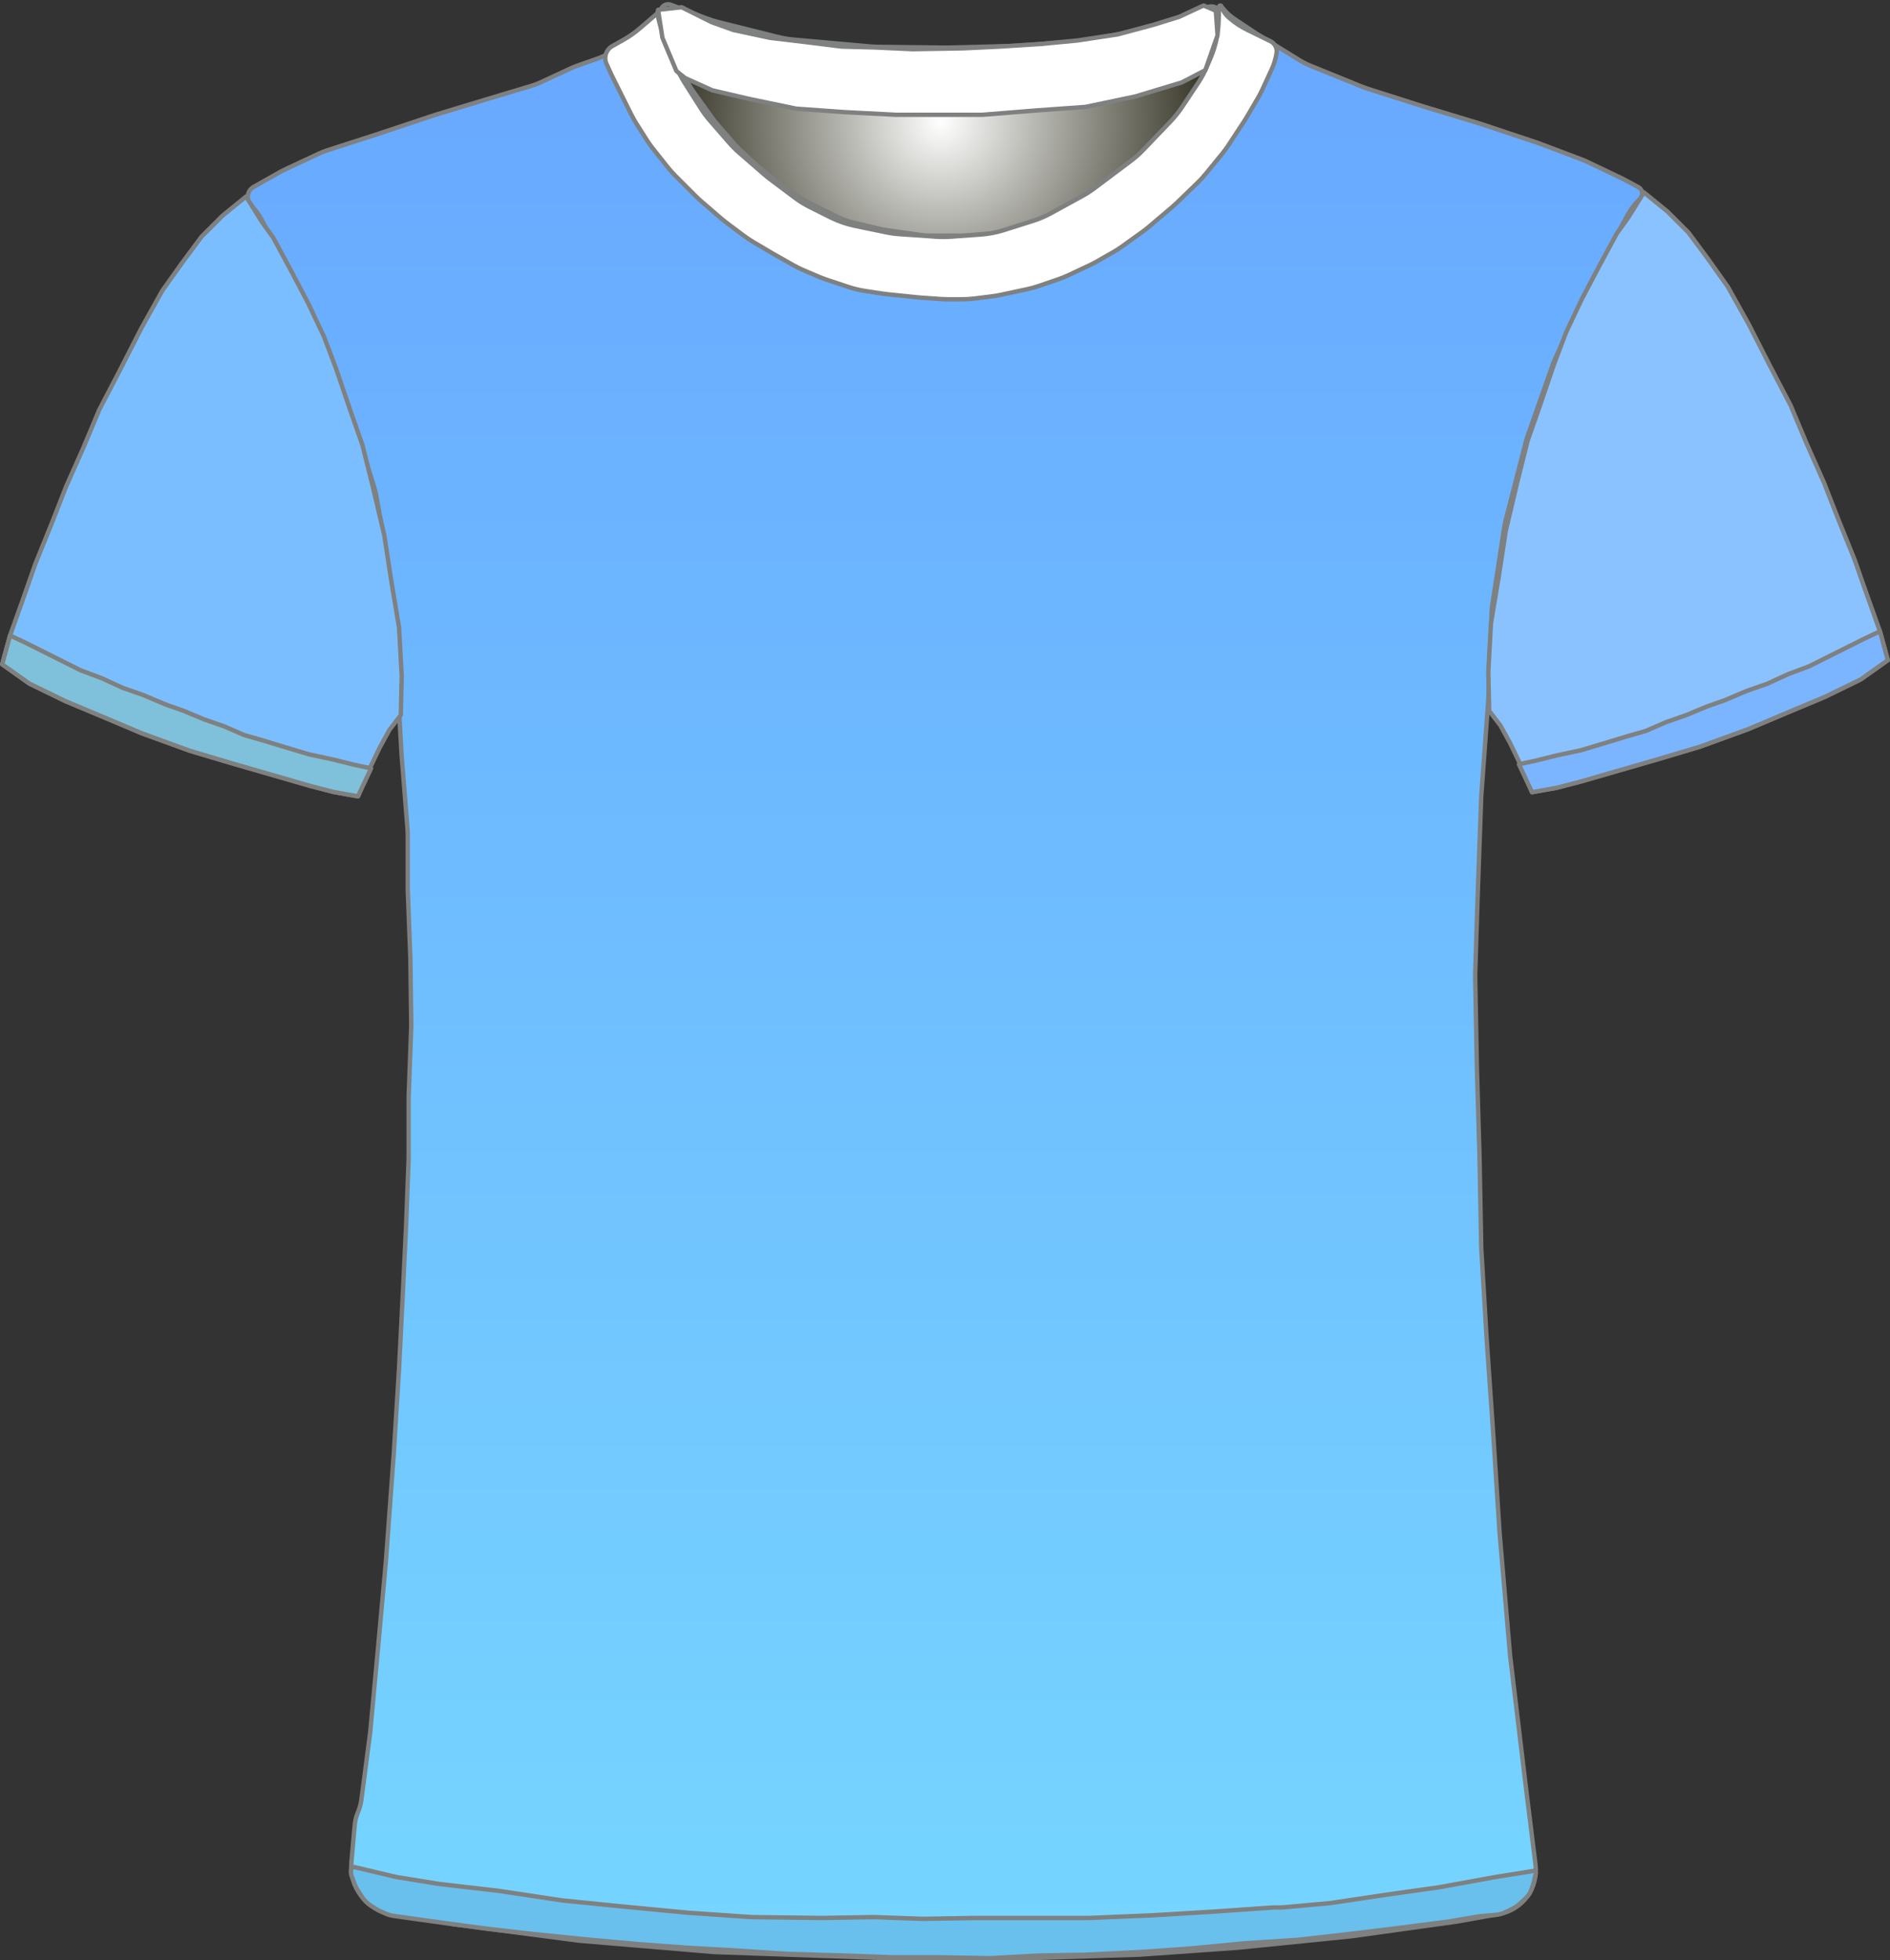 <?xml version="1.0" encoding="UTF-8" standalone="no"?>
<!DOCTYPE svg PUBLIC "-//W3C//DTD SVG 1.1//EN" "http://www.w3.org/Graphics/SVG/1.1/DTD/svg11.dtd">
<svg xmlns="http://www.w3.org/2000/svg" xmlns:xl="http://www.w3.org/1999/xlink" version="1.1" viewBox="-1104.5 -102.5 432.405 448.4" width="432.405pt" height="448.4pt" xmlns:dc="http://purl.org/dc/elements/1.1/">
  <rect x="-1104.5" y="-102.5" width="432.405" height="448.4" fill="#333333" stroke="none"/>
  <defs>
    <radialGradient cx="0" cy="0" r="1" id="Gradient" gradientUnits="userSpaceOnUse">
      <stop offset="0" stop-color="white"/>
      <stop offset="1" stop-color="#171605"/>
    </radialGradient>
    <radialGradient id="Obj_Gradient" xl:href="#Gradient" gradientTransform="translate(-889.241 -74.6) scale(70.263)"/>
    <linearGradient x1="0" x2="1" id="Gradient_2" gradientUnits="userSpaceOnUse">
      <stop offset="0" stop-color="#68a7ff"/>
      <stop offset="1" stop-color="#76d6ff"/>
    </linearGradient>
    <linearGradient id="Obj_Gradient_2" xl:href="#Gradient_2" gradientTransform="translate(-888.297 -100.718) rotate(90) scale(446.118)"/>
  </defs>
  <g stroke="none" stroke-opacity="1" stroke-dasharray="none" fill="none" fill-opacity="1">
    <title>napoli</title>
    <rect fill="white" width="432.405" height="448.4"/>
    <g>
      <title>Capa 1</title>
      <path d="M -950.994 -101.41 L -942.829 -98.292 C -941.971 -97.964 -941.094 -97.688 -940.203 -97.466 L -926.486 -94.036 C -925.324 -93.746 -924.142 -93.547 -922.949 -93.44 L -905.423 -91.879 C -904.835 -91.826 -904.245 -91.796 -903.655 -91.789 L -888.176 -91.605 C -887.886 -91.602 -887.596 -91.604 -887.305 -91.611 L -872.882 -91.986 C -872.521 -91.995 -872.161 -92.013 -871.801 -92.04 L -857.429 -93.091 C -856.438 -93.164 -855.452 -93.3 -854.479 -93.5 L -842.906 -95.878 C -841.864 -96.093 -840.838 -96.379 -839.835 -96.735 L -828.083 -100.91 C -826.993 -101.297 -825.79 -100.766 -825.341 -99.7 L -825.341 -99.7 C -824.819 -98.46 -824.667 -97.095 -824.903 -95.771 L -825.084 -94.76 C -825.387 -93.059 -825.882 -91.397 -826.558 -89.807 L -828.101 -86.176 C -828.66 -84.861 -829.339 -83.602 -830.131 -82.414 L -833.817 -76.885 C -834.565 -75.764 -835.409 -74.71 -836.341 -73.737 L -842.636 -67.162 C -843.505 -66.256 -844.445 -65.422 -845.449 -64.668 L -853.824 -58.387 C -854.701 -57.73 -855.623 -57.136 -856.584 -56.61 L -863.769 -52.679 C -865.081 -51.961 -866.458 -51.373 -867.884 -50.923 L -874.557 -48.816 C -876.273 -48.274 -878.048 -47.935 -879.844 -47.807 L -886.73 -47.315 C -887.803 -47.238 -888.879 -47.237 -889.952 -47.311 L -898.388 -47.893 C -899.422 -47.964 -900.45 -48.105 -901.465 -48.315 L -908.6 -49.792 C -910.552 -50.196 -912.443 -50.851 -914.226 -51.743 L -918.886 -54.073 C -920.12 -54.69 -921.296 -55.416 -922.4 -56.244 L -928.082 -60.506 C -928.521 -60.835 -928.948 -61.18 -929.363 -61.54 L -935.118 -66.538 C -935.932 -67.245 -936.696 -68.009 -937.403 -68.823 L -941.808 -73.896 C -942.562 -74.764 -943.25 -75.688 -943.866 -76.659 L -947.6 -82.547 C -947.96 -83.115 -948.296 -83.699 -948.605 -84.297 L -950.225 -87.43 C -950.835 -88.608 -951.341 -89.836 -951.738 -91.101 L -953.018 -95.174 C -953.233 -95.858 -953.416 -96.551 -953.566 -97.251 L -953.641 -97.6 C -953.835 -98.508 -953.728 -99.456 -953.335 -100.297 L -953.241 -100.5 C -952.846 -101.345 -951.866 -101.742 -950.994 -101.41 Z" fill="url(#Obj_Gradient)"/>
      <path d="M -950.994 -101.41 L -942.829 -98.292 C -941.971 -97.964 -941.094 -97.688 -940.203 -97.466 L -926.486 -94.036 C -925.324 -93.746 -924.142 -93.547 -922.949 -93.44 L -905.423 -91.879 C -904.835 -91.826 -904.245 -91.796 -903.655 -91.789 L -888.176 -91.605 C -887.886 -91.602 -887.596 -91.604 -887.305 -91.611 L -872.882 -91.986 C -872.521 -91.995 -872.161 -92.013 -871.801 -92.04 L -857.429 -93.091 C -856.438 -93.164 -855.452 -93.3 -854.479 -93.5 L -842.906 -95.878 C -841.864 -96.093 -840.838 -96.379 -839.835 -96.735 L -828.083 -100.91 C -826.993 -101.297 -825.79 -100.766 -825.341 -99.7 L -825.341 -99.7 C -824.819 -98.46 -824.667 -97.095 -824.903 -95.771 L -825.084 -94.76 C -825.387 -93.059 -825.882 -91.397 -826.558 -89.807 L -828.101 -86.176 C -828.66 -84.861 -829.339 -83.602 -830.131 -82.414 L -833.817 -76.885 C -834.565 -75.764 -835.409 -74.71 -836.341 -73.737 L -842.636 -67.162 C -843.505 -66.256 -844.445 -65.422 -845.449 -64.668 L -853.824 -58.387 C -854.701 -57.73 -855.623 -57.136 -856.584 -56.61 L -863.769 -52.679 C -865.081 -51.961 -866.458 -51.373 -867.884 -50.923 L -874.557 -48.816 C -876.273 -48.274 -878.048 -47.935 -879.844 -47.807 L -886.73 -47.315 C -887.803 -47.238 -888.879 -47.237 -889.952 -47.311 L -898.388 -47.893 C -899.422 -47.964 -900.45 -48.105 -901.465 -48.315 L -908.6 -49.792 C -910.552 -50.196 -912.443 -50.851 -914.226 -51.743 L -918.886 -54.073 C -920.12 -54.69 -921.296 -55.416 -922.4 -56.244 L -928.082 -60.506 C -928.521 -60.835 -928.948 -61.18 -929.363 -61.54 L -935.118 -66.538 C -935.932 -67.245 -936.696 -68.009 -937.403 -68.823 L -941.808 -73.896 C -942.562 -74.764 -943.25 -75.688 -943.866 -76.659 L -947.6 -82.547 C -947.96 -83.115 -948.296 -83.699 -948.605 -84.297 L -950.225 -87.43 C -950.835 -88.608 -951.341 -89.836 -951.738 -91.101 L -953.018 -95.174 C -953.233 -95.858 -953.416 -96.551 -953.566 -97.251 L -953.641 -97.6 C -953.835 -98.508 -953.728 -99.456 -953.335 -100.297 L -953.241 -100.5 C -952.846 -101.345 -951.866 -101.742 -950.994 -101.41 Z" stroke="#7f8080" stroke-linecap="round" stroke-linejoin="round" stroke-width="1"/>
      <path d="M -1015.027 335.264 L -1001.284 337.554 C -1001.101 337.585 -1000.917 337.612 -1000.733 337.636 L -972.379 341.352 C -972.133 341.384 -971.885 341.41 -971.638 341.431 L -941.395 343.968 C -941.138 343.989 -940.88 344.005 -940.623 344.014 L -901.692 345.39 C -901.503 345.397 -901.315 345.4 -901.126 345.4 L -869.659 345.4 C -869.492 345.4 -869.326 345.397 -869.159 345.392 L -844.125 344.61 C -843.914 344.603 -843.704 344.593 -843.495 344.578 L -821.447 343.017 C -821.288 343.006 -821.13 342.992 -820.972 342.976 L -795.712 340.43 C -795.51 340.41 -795.309 340.386 -795.108 340.358 L -771.315 337.043 C -771.111 337.014 -770.908 336.982 -770.705 336.946 L -761.509 335.3 C -756.182 334.347 -752.531 329.393 -753.198 324.023 L -755.405 306.232 C -755.408 306.211 -755.41 306.189 -755.413 306.168 L -758.977 276.469 C -758.998 276.29 -759.017 276.11 -759.032 275.93 L -761.395 248.37 C -761.404 248.257 -761.413 248.143 -761.42 248.029 L -762.807 226.438 C -762.808 226.413 -762.81 226.387 -762.812 226.362 L -764.404 203.276 C -764.408 203.225 -764.411 203.175 -764.414 203.124 L -765.59 183.322 C -765.603 183.107 -765.611 182.893 -765.615 182.678 L -766.008 162.083 C -766.009 162.028 -766.01 161.972 -766.012 161.917 L -766.607 141.683 C -766.608 141.628 -766.61 141.572 -766.611 141.517 L -767.001 121.008 C -767.007 120.736 -767.005 120.464 -766.996 120.193 L -766.41 101.833 C -766.41 101.811 -766.409 101.789 -766.408 101.767 L -765.62 79.898 C -765.613 79.699 -765.602 79.501 -765.587 79.303 L -764.03 58.082 C -764.016 57.894 -764.006 57.706 -763.999 57.517 L -763.244 37.618 C -763.221 37.007 -763.163 36.397 -763.069 35.792 L -760.331 17.988 C -760.25 17.463 -760.143 16.942 -760.01 16.428 L -755.382 -1.53 C -755.267 -1.976 -755.133 -2.418 -754.979 -2.853 L -749.259 -19.092 C -749.092 -19.564 -748.904 -20.027 -748.695 -20.481 L -743.163 -32.466 C -743.061 -32.689 -742.953 -32.909 -742.84 -33.126 L -737.478 -43.468 C -737.432 -43.556 -737.386 -43.644 -737.338 -43.731 L -732.122 -53.348 C -731.385 -54.707 -730.435 -55.94 -729.309 -57 L -729.309 -57 C -728.634 -57.635 -728.602 -58.698 -729.237 -59.373 C -729.362 -59.505 -729.507 -59.617 -729.667 -59.702 L -732.881 -61.424 C -733.1 -61.541 -733.321 -61.653 -733.545 -61.76 L -741.399 -65.509 C -741.806 -65.703 -742.22 -65.88 -742.642 -66.039 L -752.317 -69.69 C -752.512 -69.763 -752.708 -69.833 -752.906 -69.899 L -765.6 -74.13 C -765.74 -74.177 -765.879 -74.221 -766.02 -74.264 L -778.903 -78.168 C -778.974 -78.189 -779.044 -78.211 -779.115 -78.234 L -791.619 -82.212 C -792.012 -82.337 -792.401 -82.478 -792.784 -82.633 L -804.76 -87.493 C -805.591 -87.83 -806.393 -88.237 -807.156 -88.709 L -816.776 -94.656 C -816.931 -94.752 -817.085 -94.851 -817.238 -94.952 L -822.128 -98.212 C -823.109 -98.867 -823.981 -99.673 -824.709 -100.6 L -824.709 -100.6 C -824.815 -100.734 -825.009 -100.758 -825.144 -100.652 C -825.246 -100.571 -825.288 -100.435 -825.246 -100.311 L -825.109 -99.9 C -824.65 -98.522 -824.545 -97.051 -824.805 -95.622 L -825.2 -93.449 C -825.471 -91.957 -825.953 -90.512 -826.631 -89.156 L -828.164 -86.091 C -828.46 -85.498 -828.794 -84.923 -829.162 -84.371 L -832.365 -79.566 C -832.794 -78.923 -833.269 -78.312 -833.786 -77.737 L -838.348 -72.668 C -838.389 -72.623 -838.43 -72.577 -838.472 -72.532 L -844.466 -66.024 C -845.094 -65.343 -845.779 -64.717 -846.515 -64.154 L -851.539 -60.312 C -851.986 -59.971 -852.449 -59.654 -852.929 -59.361 L -859.415 -55.406 C -860.077 -55.003 -860.767 -54.648 -861.48 -54.344 L -868.596 -51.316 C -869.403 -50.973 -870.238 -50.696 -871.091 -50.489 L -875.17 -49.5 C -875.995 -49.3 -876.834 -49.166 -877.68 -49.1 L -883.381 -48.65 C -883.799 -48.617 -884.22 -48.6 -884.64 -48.6 L -891.672 -48.6 C -892.429 -48.6 -893.185 -48.654 -893.935 -48.761 L -901.881 -49.896 C -902.366 -49.965 -902.848 -50.057 -903.324 -50.17 L -909.286 -51.59 C -910.431 -51.862 -911.543 -52.261 -912.601 -52.777 L -918.881 -55.844 C -919.366 -56.081 -919.839 -56.343 -920.298 -56.627 L -924.51 -59.242 C -925.109 -59.613 -925.683 -60.025 -926.227 -60.472 L -930.674 -64.124 C -930.897 -64.308 -931.116 -64.498 -931.329 -64.693 L -935.132 -68.179 C -935.583 -68.593 -936.01 -69.032 -936.411 -69.495 L -940.53 -74.247 C -940.849 -74.615 -941.152 -74.998 -941.436 -75.395 L -945.866 -81.564 C -946.361 -82.254 -946.8 -82.981 -947.179 -83.74 L -949.756 -88.893 C -949.791 -88.964 -949.827 -89.036 -949.861 -89.108 L -951.109 -91.7 C -951.96 -93.467 -952.316 -95.431 -952.138 -97.384 L -951.958 -99.367 C -951.934 -99.628 -952.127 -99.86 -952.389 -99.884 C -952.551 -99.899 -952.71 -99.829 -952.809 -99.7 L -952.809 -99.7 C -953.473 -98.838 -954.253 -98.071 -955.127 -97.424 L -959.024 -94.537 C -959.147 -94.446 -959.272 -94.356 -959.399 -94.268 L -964.021 -91.046 C -965.208 -90.219 -966.501 -89.557 -967.866 -89.077 L -972.473 -87.459 C -972.963 -87.286 -973.445 -87.09 -973.917 -86.871 L -980.764 -83.686 C -981.46 -83.363 -982.178 -83.089 -982.914 -82.869 L -993.784 -79.608 C -993.801 -79.603 -993.818 -79.597 -993.834 -79.592 L -1004.802 -76.263 C -1004.94 -76.221 -1005.078 -76.177 -1005.214 -76.132 L -1018.135 -71.825 C -1018.185 -71.808 -1018.234 -71.792 -1018.283 -71.776 L -1029.65 -68.109 C -1030.289 -67.903 -1030.914 -67.657 -1031.522 -67.373 L -1039.454 -63.66 C -1039.824 -63.487 -1040.187 -63.299 -1040.543 -63.098 L -1046.489 -59.737 C -1047.743 -59.029 -1048.184 -57.439 -1047.476 -56.186 C -1047.399 -56.05 -1047.31 -55.92 -1047.209 -55.8 L -1046.345 -54.763 C -1045.59 -53.857 -1044.938 -52.871 -1044.4 -51.821 L -1041.322 -45.821 C -1041.247 -45.674 -1041.169 -45.528 -1041.089 -45.383 L -1037.134 -38.227 C -1037.051 -38.076 -1036.97 -37.923 -1036.891 -37.769 L -1032.783 -29.731 C -1032.534 -29.244 -1032.31 -28.744 -1032.112 -28.234 L -1028.63 -19.252 C -1028.616 -19.217 -1028.602 -19.183 -1028.589 -19.148 L -1024.992 -10.062 C -1024.87 -9.754 -1024.758 -9.442 -1024.655 -9.127 L -1022.033 -1.074 C -1022.017 -1.025 -1022.001 -.975 -1021.986 -.925 L -1018.914 8.833 C -1018.711 9.477 -1018.549 10.133 -1018.429 10.798 L -1016.444 21.807 C -1016.421 21.936 -1016.399 22.064 -1016.379 22.193 L -1014.673 33.187 C -1014.631 33.462 -1014.595 33.739 -1014.567 34.016 L -1013.679 42.713 C -1013.633 43.171 -1013.606 43.63 -1013.599 44.091 L -1013.414 56.066 C -1013.411 56.289 -1013.403 56.511 -1013.39 56.733 L -1012.62 70.215 C -1012.613 70.338 -1012.604 70.462 -1012.594 70.585 L -1011.261 87.159 C -1011.226 87.586 -1011.209 88.014 -1011.209 88.443 L -1011.209 100.892 C -1011.209 101.097 -1011.205 101.302 -1011.197 101.507 L -1010.617 116.596 C -1010.612 116.732 -1010.608 116.868 -1010.607 117.004 L -1010.414 131.8 C -1010.411 132.067 -1010.414 132.333 -1010.424 132.6 L -1010.998 148.104 C -1011.006 148.301 -1011.009 148.499 -1011.009 148.696 L -1011.009 162.292 C -1011.009 162.497 -1011.013 162.702 -1011.021 162.907 L -1011.606 178.122 C -1011.608 178.174 -1011.611 178.226 -1011.613 178.278 L -1012.408 194.781 C -1012.409 194.794 -1012.409 194.806 -1012.41 194.819 L -1013.205 210.511 C -1013.208 210.57 -1013.211 210.63 -1013.215 210.689 L -1014.404 229.91 C -1014.407 229.97 -1014.411 230.03 -1014.416 230.09 L -1016.199 254.459 C -1016.206 254.553 -1016.213 254.647 -1016.222 254.74 L -1018.008 274.385 C -1018.009 274.395 -1018.01 274.405 -1018.011 274.415 L -1019.781 293.5 C -1019.8 293.7 -1019.822 293.9 -1019.848 294.099 L -1021.809 309.072 C -1021.942 310.086 -1022.211 311.078 -1022.609 312.02 L -1022.609 312.02 C -1023.007 312.96 -1023.255 313.957 -1023.346 314.975 L -1024.109 323.52 C -1024.617 329.207 -1020.659 334.325 -1015.027 335.264 Z" fill="url(#Obj_Gradient_2)"/>
      <path d="M -1015.027 335.264 L -1001.284 337.554 C -1001.101 337.585 -1000.917 337.612 -1000.733 337.636 L -972.379 341.352 C -972.133 341.384 -971.885 341.41 -971.638 341.431 L -941.395 343.968 C -941.138 343.989 -940.88 344.005 -940.623 344.014 L -901.692 345.39 C -901.503 345.397 -901.315 345.4 -901.126 345.4 L -869.659 345.4 C -869.492 345.4 -869.326 345.397 -869.159 345.392 L -844.125 344.61 C -843.914 344.603 -843.704 344.593 -843.495 344.578 L -821.447 343.017 C -821.288 343.006 -821.13 342.992 -820.972 342.976 L -795.712 340.43 C -795.51 340.41 -795.309 340.386 -795.108 340.358 L -771.315 337.043 C -771.111 337.014 -770.908 336.982 -770.705 336.946 L -761.509 335.3 C -756.182 334.347 -752.531 329.393 -753.198 324.023 L -755.405 306.232 C -755.408 306.211 -755.41 306.189 -755.413 306.168 L -758.977 276.469 C -758.998 276.29 -759.017 276.11 -759.032 275.93 L -761.395 248.37 C -761.404 248.257 -761.413 248.143 -761.42 248.029 L -762.807 226.438 C -762.808 226.413 -762.81 226.387 -762.812 226.362 L -764.404 203.276 C -764.408 203.225 -764.411 203.175 -764.414 203.124 L -765.59 183.322 C -765.603 183.107 -765.611 182.893 -765.615 182.678 L -766.008 162.083 C -766.009 162.028 -766.01 161.972 -766.012 161.917 L -766.607 141.683 C -766.608 141.628 -766.61 141.572 -766.611 141.517 L -767.001 121.008 C -767.007 120.736 -767.005 120.464 -766.996 120.193 L -766.41 101.833 C -766.41 101.811 -766.409 101.789 -766.408 101.767 L -765.62 79.898 C -765.613 79.699 -765.602 79.501 -765.587 79.303 L -764.03 58.082 C -764.016 57.894 -764.006 57.706 -763.999 57.517 L -763.244 37.618 C -763.221 37.007 -763.163 36.397 -763.069 35.792 L -760.331 17.988 C -760.25 17.463 -760.143 16.942 -760.01 16.428 L -755.382 -1.53 C -755.267 -1.976 -755.133 -2.418 -754.979 -2.853 L -749.259 -19.092 C -749.092 -19.564 -748.904 -20.027 -748.695 -20.481 L -743.163 -32.466 C -743.061 -32.689 -742.953 -32.909 -742.84 -33.126 L -737.478 -43.468 C -737.432 -43.556 -737.386 -43.644 -737.338 -43.731 L -732.122 -53.348 C -731.385 -54.707 -730.435 -55.94 -729.309 -57 L -729.309 -57 C -728.634 -57.635 -728.602 -58.698 -729.237 -59.373 C -729.362 -59.505 -729.507 -59.617 -729.667 -59.702 L -732.881 -61.424 C -733.1 -61.541 -733.321 -61.653 -733.545 -61.76 L -741.399 -65.509 C -741.806 -65.703 -742.22 -65.88 -742.642 -66.039 L -752.317 -69.69 C -752.512 -69.763 -752.708 -69.833 -752.906 -69.899 L -765.6 -74.13 C -765.74 -74.177 -765.879 -74.221 -766.02 -74.264 L -778.903 -78.168 C -778.974 -78.189 -779.044 -78.211 -779.115 -78.234 L -791.619 -82.212 C -792.012 -82.337 -792.401 -82.478 -792.784 -82.633 L -804.76 -87.493 C -805.591 -87.83 -806.393 -88.237 -807.156 -88.709 L -816.776 -94.656 C -816.931 -94.752 -817.085 -94.851 -817.238 -94.952 L -822.128 -98.212 C -823.109 -98.867 -823.981 -99.673 -824.709 -100.6 L -824.709 -100.6 C -824.815 -100.734 -825.009 -100.758 -825.144 -100.652 C -825.246 -100.571 -825.288 -100.435 -825.246 -100.311 L -825.109 -99.9 C -824.65 -98.522 -824.545 -97.051 -824.805 -95.622 L -825.2 -93.449 C -825.471 -91.957 -825.953 -90.512 -826.631 -89.156 L -828.164 -86.091 C -828.46 -85.498 -828.794 -84.923 -829.162 -84.371 L -832.365 -79.566 C -832.794 -78.923 -833.269 -78.312 -833.786 -77.737 L -838.348 -72.668 C -838.389 -72.623 -838.43 -72.577 -838.472 -72.532 L -844.466 -66.024 C -845.094 -65.343 -845.779 -64.717 -846.515 -64.154 L -851.539 -60.312 C -851.986 -59.971 -852.449 -59.654 -852.929 -59.361 L -859.415 -55.406 C -860.077 -55.003 -860.767 -54.648 -861.48 -54.344 L -868.596 -51.316 C -869.403 -50.973 -870.238 -50.696 -871.091 -50.489 L -875.17 -49.5 C -875.995 -49.3 -876.834 -49.166 -877.68 -49.1 L -883.381 -48.65 C -883.799 -48.617 -884.22 -48.6 -884.64 -48.6 L -891.672 -48.6 C -892.429 -48.6 -893.185 -48.654 -893.935 -48.761 L -901.881 -49.896 C -902.366 -49.965 -902.848 -50.057 -903.324 -50.17 L -909.286 -51.59 C -910.431 -51.862 -911.543 -52.261 -912.601 -52.777 L -918.881 -55.844 C -919.366 -56.081 -919.839 -56.343 -920.298 -56.627 L -924.51 -59.242 C -925.109 -59.613 -925.683 -60.025 -926.227 -60.472 L -930.674 -64.124 C -930.897 -64.308 -931.116 -64.498 -931.329 -64.693 L -935.132 -68.179 C -935.583 -68.593 -936.01 -69.032 -936.411 -69.495 L -940.53 -74.247 C -940.849 -74.615 -941.152 -74.998 -941.436 -75.395 L -945.866 -81.564 C -946.361 -82.254 -946.8 -82.981 -947.179 -83.74 L -949.756 -88.893 C -949.791 -88.964 -949.827 -89.036 -949.861 -89.108 L -951.109 -91.7 C -951.96 -93.467 -952.316 -95.431 -952.138 -97.384 L -951.958 -99.367 C -951.934 -99.628 -952.127 -99.86 -952.389 -99.884 C -952.551 -99.899 -952.71 -99.829 -952.809 -99.7 L -952.809 -99.7 C -953.473 -98.838 -954.253 -98.071 -955.127 -97.424 L -959.024 -94.537 C -959.147 -94.446 -959.272 -94.356 -959.399 -94.268 L -964.021 -91.046 C -965.208 -90.219 -966.501 -89.557 -967.866 -89.077 L -972.473 -87.459 C -972.963 -87.286 -973.445 -87.09 -973.917 -86.871 L -980.764 -83.686 C -981.46 -83.363 -982.178 -83.089 -982.914 -82.869 L -993.784 -79.608 C -993.801 -79.603 -993.818 -79.597 -993.834 -79.592 L -1004.802 -76.263 C -1004.94 -76.221 -1005.078 -76.177 -1005.214 -76.132 L -1018.135 -71.825 C -1018.185 -71.808 -1018.234 -71.792 -1018.283 -71.776 L -1029.65 -68.109 C -1030.289 -67.903 -1030.914 -67.657 -1031.522 -67.373 L -1039.454 -63.66 C -1039.824 -63.487 -1040.187 -63.299 -1040.543 -63.098 L -1046.489 -59.737 C -1047.743 -59.029 -1048.184 -57.439 -1047.476 -56.186 C -1047.399 -56.05 -1047.31 -55.92 -1047.209 -55.8 L -1046.345 -54.763 C -1045.59 -53.857 -1044.938 -52.871 -1044.4 -51.821 L -1041.322 -45.821 C -1041.247 -45.674 -1041.169 -45.528 -1041.089 -45.383 L -1037.134 -38.227 C -1037.051 -38.076 -1036.97 -37.923 -1036.891 -37.769 L -1032.783 -29.731 C -1032.534 -29.244 -1032.31 -28.744 -1032.112 -28.234 L -1028.63 -19.252 C -1028.616 -19.217 -1028.602 -19.183 -1028.589 -19.148 L -1024.992 -10.062 C -1024.87 -9.754 -1024.758 -9.442 -1024.655 -9.127 L -1022.033 -1.074 C -1022.017 -1.025 -1022.001 -.975 -1021.986 -.925 L -1018.914 8.833 C -1018.711 9.477 -1018.549 10.133 -1018.429 10.798 L -1016.444 21.807 C -1016.421 21.936 -1016.399 22.064 -1016.379 22.193 L -1014.673 33.187 C -1014.631 33.462 -1014.595 33.739 -1014.567 34.016 L -1013.679 42.713 C -1013.633 43.171 -1013.606 43.63 -1013.599 44.091 L -1013.414 56.066 C -1013.411 56.289 -1013.403 56.511 -1013.39 56.733 L -1012.62 70.215 C -1012.613 70.338 -1012.604 70.462 -1012.594 70.585 L -1011.261 87.159 C -1011.226 87.586 -1011.209 88.014 -1011.209 88.443 L -1011.209 100.892 C -1011.209 101.097 -1011.205 101.302 -1011.197 101.507 L -1010.617 116.596 C -1010.612 116.732 -1010.608 116.868 -1010.607 117.004 L -1010.414 131.8 C -1010.411 132.067 -1010.414 132.333 -1010.424 132.6 L -1010.998 148.104 C -1011.006 148.301 -1011.009 148.499 -1011.009 148.696 L -1011.009 162.292 C -1011.009 162.497 -1011.013 162.702 -1011.021 162.907 L -1011.606 178.122 C -1011.608 178.174 -1011.611 178.226 -1011.613 178.278 L -1012.408 194.781 C -1012.409 194.794 -1012.409 194.806 -1012.41 194.819 L -1013.205 210.511 C -1013.208 210.57 -1013.211 210.63 -1013.215 210.689 L -1014.404 229.91 C -1014.407 229.97 -1014.411 230.03 -1014.416 230.09 L -1016.199 254.459 C -1016.206 254.553 -1016.213 254.647 -1016.222 254.74 L -1018.008 274.385 C -1018.009 274.395 -1018.01 274.405 -1018.011 274.415 L -1019.781 293.5 C -1019.8 293.7 -1019.822 293.9 -1019.848 294.099 L -1021.809 309.072 C -1021.942 310.086 -1022.211 311.078 -1022.609 312.02 L -1022.609 312.02 C -1023.007 312.96 -1023.255 313.957 -1023.346 314.975 L -1024.109 323.52 C -1024.617 329.207 -1020.659 334.325 -1015.027 335.264 Z" stroke="#7f8080" stroke-linecap="round" stroke-linejoin="round" stroke-width="1"/>
      <path d="M -1104 49.446 L -1097.8 53.846 L -1089.6 57.846 L -1081 61.446 L -1072 65.246 L -1061 69.246 L -1051.6 72.046 L -1042.6 74.646 L -1033.6 77.246 L -1028.2 78.646 L -1022.6 79.646 L -1020.2 73.846 L -1017.6 68.446 L -1015.4 64.446 L -1012.8 61.046 L -1012.6 52.046 L -1013.2 41.046 L -1015 30.246 L -1016.6 19.846 L -1019.2 8.846 L -1021.6 -.754 L -1024.4 -8.754 L -1027.6 -18.154 L -1030.4 -25.554 L -1034 -33.154 L -1038 -40.754 L -1042 -48.154 L -1044.6 -51.754 L -1048.2 -57.554 L -1053.6 -53.154 L -1058.4 -48.354 L -1063 -42.154 L -1067.4 -35.954 L -1072.2 -27.354 L -1077 -17.954 L -1081.8 -8.754 L -1085.4 -.154 L -1089.4 8.846 L -1092.6 17.046 L -1096.4 26.446 L -1099.2 34.446 L -1102.2 42.846 Z" fill="#7bbeff"/>
      <path d="M -1104 49.446 L -1097.8 53.846 L -1089.6 57.846 L -1081 61.446 L -1072 65.246 L -1061 69.246 L -1051.6 72.046 L -1042.6 74.646 L -1033.6 77.246 L -1028.2 78.646 L -1022.6 79.646 L -1020.2 73.846 L -1017.6 68.446 L -1015.4 64.446 L -1012.8 61.046 L -1012.6 52.046 L -1013.2 41.046 L -1015 30.246 L -1016.6 19.846 L -1019.2 8.846 L -1021.6 -.754 L -1024.4 -8.754 L -1027.6 -18.154 L -1030.4 -25.554 L -1034 -33.154 L -1038 -40.754 L -1042 -48.154 L -1044.6 -51.754 L -1048.2 -57.554 L -1053.6 -53.154 L -1058.4 -48.354 L -1063 -42.154 L -1067.4 -35.954 L -1072.2 -27.354 L -1077 -17.954 L -1081.8 -8.754 L -1085.4 -.154 L -1089.4 8.846 L -1092.6 17.046 L -1096.4 26.446 L -1099.2 34.446 L -1102.2 42.846 Z" stroke="#7f8080" stroke-linecap="round" stroke-linejoin="round" stroke-width="1"/>
      <path d="M -672.595 48.503 L -678.795 52.903 L -686.995 56.903 L -695.595 60.503 L -704.595 64.303 L -715.595 68.303 L -724.995 71.103 L -733.995 73.703 L -742.995 76.303 L -748.395 77.703 L -753.995 78.703 L -756.395 72.903 L -758.995 67.503 L -761.195 63.503 L -763.795 60.103 L -763.995 51.103 L -763.395 40.103 L -761.595 29.303 L -759.995 18.903 L -757.395 7.903 L -754.995 -1.697 L -752.195 -9.697 L -748.995 -19.097 L -746.195 -26.497 L -742.595 -34.097 L -738.595 -41.697 L -734.595 -49.097 L -731.995 -52.697 L -728.395 -58.497 L -722.995 -54.097 L -718.195 -49.297 L -713.595 -43.097 L -709.195 -36.897 L -704.395 -28.297 L -699.595 -18.897 L -694.795 -9.697 L -691.195 -1.097 L -687.195 7.903 L -683.995 16.103 L -680.195 25.503 L -677.395 33.503 L -674.395 41.903 Z" fill="#8ac2ff"/>
      <path d="M -672.595 48.503 L -678.795 52.903 L -686.995 56.903 L -695.595 60.503 L -704.595 64.303 L -715.595 68.303 L -724.995 71.103 L -733.995 73.703 L -742.995 76.303 L -748.395 77.703 L -753.995 78.703 L -756.395 72.903 L -758.995 67.503 L -761.195 63.503 L -763.795 60.103 L -763.995 51.103 L -763.395 40.103 L -761.595 29.303 L -759.995 18.903 L -757.395 7.903 L -754.995 -1.697 L -752.195 -9.697 L -748.995 -19.097 L -746.195 -26.497 L -742.595 -34.097 L -738.595 -41.697 L -734.595 -49.097 L -731.995 -52.697 L -728.395 -58.497 L -722.995 -54.097 L -718.195 -49.297 L -713.595 -43.097 L -709.195 -36.897 L -704.395 -28.297 L -699.595 -18.897 L -694.795 -9.697 L -691.195 -1.097 L -687.195 7.903 L -683.995 16.103 L -680.195 25.503 L -677.395 33.503 L -674.395 41.903 Z" stroke="#7f8080" stroke-linecap="round" stroke-linejoin="round" stroke-width="1"/>
      <path d="M -1104 49.446 L -1097.8 53.846 L -1089.6 57.846 L -1081 61.446 L -1072 65.246 L -1061 69.246 L -1051.6 72.046 L -1042.6 74.646 L -1033.6 77.246 L -1028.2 78.646 L -1022.6 79.646 L -1019.6 73.246 L -1023.4 72.446 L -1028.2 71.246 L -1033.8 70.046 L -1039.8 68.246 L -1044.4 66.846 L -1048.6 65.646 L -1053.2 63.646 L -1057.8 62.046 L -1062.6 60.046 L -1066.6 58.646 L -1071.8 56.446 L -1076.4 54.846 L -1081.2 52.646 L -1086 50.846 L -1090 48.846 L -1094.4 46.646 L -1098.8 44.446 L -1102.2 42.846 Z" fill="#7fc1da"/>
      <path d="M -1104 49.446 L -1097.8 53.846 L -1089.6 57.846 L -1081 61.446 L -1072 65.246 L -1061 69.246 L -1051.6 72.046 L -1042.6 74.646 L -1033.6 77.246 L -1028.2 78.646 L -1022.6 79.646 L -1019.6 73.246 L -1023.4 72.446 L -1028.2 71.246 L -1033.8 70.046 L -1039.8 68.246 L -1044.4 66.846 L -1048.6 65.646 L -1053.2 63.646 L -1057.8 62.046 L -1062.6 60.046 L -1066.6 58.646 L -1071.8 56.446 L -1076.4 54.846 L -1081.2 52.646 L -1086 50.846 L -1090 48.846 L -1094.4 46.646 L -1098.8 44.446 L -1102.2 42.846 Z" stroke="#7f8080" stroke-linecap="round" stroke-linejoin="round" stroke-width="1"/>
      <path d="M -672.595 48.503 L -678.795 52.903 L -686.995 56.903 L -695.595 60.503 L -704.595 64.303 L -715.595 68.303 L -724.995 71.103 L -733.995 73.703 L -742.995 76.303 L -748.395 77.703 L -753.995 78.703 L -756.995 72.303 L -753.195 71.503 L -748.395 70.303 L -742.795 69.103 L -736.795 67.303 L -732.195 65.903 L -727.995 64.703 L -723.395 62.703 L -718.795 61.103 L -713.995 59.103 L -709.995 57.703 L -704.795 55.503 L -700.195 53.903 L -695.395 51.703 L -690.595 49.903 L -686.595 47.903 L -682.195 45.703 L -677.795 43.503 L -674.395 41.903 Z" fill="#7bb5ff"/>
      <path d="M -672.595 48.503 L -678.795 52.903 L -686.995 56.903 L -695.595 60.503 L -704.595 64.303 L -715.595 68.303 L -724.995 71.103 L -733.995 73.703 L -742.995 76.303 L -748.395 77.703 L -753.995 78.703 L -756.995 72.303 L -753.195 71.503 L -748.395 70.303 L -742.795 69.103 L -736.795 67.303 L -732.195 65.903 L -727.995 64.703 L -723.395 62.703 L -718.795 61.103 L -713.995 59.103 L -709.995 57.703 L -704.795 55.503 L -700.195 53.903 L -695.395 51.703 L -690.595 49.903 L -686.595 47.903 L -682.195 45.703 L -677.795 43.503 L -674.395 41.903 Z" stroke="#7f8080" stroke-linecap="round" stroke-linejoin="round" stroke-width="1"/>
      <path d="M -953.428 -100.036 L -958.157 -95.983 C -959.307 -94.997 -960.552 -94.127 -961.874 -93.386 L -964.4 -91.968 C -965.836 -91.163 -966.416 -89.394 -965.738 -87.895 L -964.72 -85.648 C -964.598 -85.38 -964.472 -85.113 -964.34 -84.85 L -962.538 -81.245 L -960.051 -76.271 C -959.709 -75.588 -959.333 -74.922 -958.925 -74.275 L -956.599 -70.592 C -956.158 -69.895 -955.681 -69.222 -955.168 -68.576 L -951.757 -64.278 C -951.211 -63.59 -950.626 -62.934 -950.005 -62.313 L -945.339 -57.647 C -944.938 -57.246 -944.523 -56.86 -944.093 -56.49 L -939.53 -52.556 C -939.135 -52.216 -938.729 -51.889 -938.312 -51.576 L -934.337 -48.595 C -933.671 -48.096 -932.979 -47.633 -932.263 -47.208 L -928.13 -44.759 C -928.002 -44.683 -927.873 -44.609 -927.743 -44.535 L -923.046 -41.873 C -922.308 -41.455 -921.547 -41.078 -920.767 -40.743 L -917.217 -39.222 C -916.631 -38.971 -916.035 -38.744 -915.43 -38.543 L -910.412 -36.87 C -909.165 -36.454 -907.884 -36.146 -906.584 -35.949 L -902.485 -35.328 C -902.12 -35.273 -901.754 -35.226 -901.386 -35.189 L -894.505 -34.483 C -894.26 -34.458 -894.015 -34.437 -893.769 -34.419 L -889.242 -34.102 C -888.706 -34.064 -888.169 -34.045 -887.632 -34.045 L -884.37 -34.045 C -883.416 -34.045 -882.463 -34.105 -881.517 -34.223 L -877.528 -34.721 C -876.868 -34.804 -876.212 -34.915 -875.562 -35.054 L -869.48 -36.358 C -868.586 -36.549 -867.704 -36.794 -866.839 -37.09 L -862.331 -38.636 C -861.536 -38.909 -860.757 -39.225 -859.997 -39.582 L -855.163 -41.857 C -854.613 -42.116 -854.073 -42.396 -853.545 -42.698 L -849.778 -44.851 C -849.085 -45.247 -848.413 -45.679 -847.765 -46.144 L -843.089 -49.505 C -842.588 -49.865 -842.102 -50.245 -841.632 -50.644 L -836.311 -55.159 C -835.929 -55.483 -835.557 -55.82 -835.197 -56.168 L -830.498 -60.716 C -829.858 -61.335 -829.255 -61.991 -828.692 -62.679 L -824.898 -67.316 C -824.391 -67.935 -823.917 -68.58 -823.478 -69.249 L -819.861 -74.753 C -819.645 -75.081 -819.438 -75.415 -819.24 -75.753 L -816.717 -80.057 C -816.331 -80.715 -815.978 -81.393 -815.659 -82.086 L -813.541 -86.697 C -813.008 -87.857 -812.637 -89.085 -812.438 -90.345 L -812.438 -90.345 C -812.259 -91.475 -812.839 -92.588 -813.866 -93.09 L -819.159 -95.678 C -820.474 -96.321 -821.708 -97.115 -822.838 -98.045 L -823.244 -98.38 C -824.088 -99.075 -824.711 -100.001 -825.038 -101.045 L -825.038 -101.045 C -825.084 -101.195 -825.243 -101.278 -825.393 -101.231 C -825.508 -101.195 -825.587 -101.09 -825.591 -100.97 L -825.7 -97.547 C -825.791 -94.704 -826.408 -91.902 -827.521 -89.284 L -828.398 -87.221 C -828.957 -85.907 -829.636 -84.647 -830.428 -83.459 L -834.114 -77.93 C -834.862 -76.809 -835.706 -75.756 -836.638 -74.782 L -842.933 -68.208 C -843.801 -67.301 -844.742 -66.467 -845.746 -65.714 L -854.121 -59.432 C -854.998 -58.775 -855.92 -58.181 -856.881 -57.655 L -864.066 -53.724 C -865.377 -53.007 -866.755 -52.419 -868.181 -51.969 L -874.853 -49.861 C -876.57 -49.319 -878.345 -48.98 -880.141 -48.852 L -887.027 -48.36 C -888.1 -48.284 -889.176 -48.282 -890.248 -48.356 L -898.685 -48.938 C -899.719 -49.009 -900.747 -49.151 -901.762 -49.361 L -908.897 -50.837 C -910.849 -51.241 -912.74 -51.897 -914.523 -52.788 L -919.183 -55.118 C -920.417 -55.735 -921.593 -56.462 -922.697 -57.29 L -928.379 -61.551 C -928.818 -61.88 -929.245 -62.225 -929.659 -62.585 L -935.415 -67.583 C -936.229 -68.29 -936.992 -69.054 -937.7 -69.868 L -942.105 -74.941 C -942.859 -75.809 -943.547 -76.733 -944.163 -77.704 L -947.896 -83.592 C -948.257 -84.161 -948.592 -84.745 -948.902 -85.343 L -950.522 -88.475 C -951.131 -89.653 -951.638 -90.881 -952.035 -92.146 L -953.315 -96.22 C -953.53 -96.903 -953.713 -97.596 -953.863 -98.296 L -954.088 -99.348 C -954.173 -99.745 -953.947 -100.143 -953.562 -100.273 L -953.562 -100.273 C -953.49 -100.297 -953.411 -100.258 -953.387 -100.186 C -953.369 -100.132 -953.385 -100.073 -953.428 -100.036 Z" fill="white"/>
      <path d="M -953.428 -100.036 L -958.157 -95.983 C -959.307 -94.997 -960.552 -94.127 -961.874 -93.386 L -964.4 -91.968 C -965.836 -91.163 -966.416 -89.394 -965.738 -87.895 L -964.72 -85.648 C -964.598 -85.38 -964.472 -85.113 -964.34 -84.85 L -962.538 -81.245 L -960.051 -76.271 C -959.709 -75.588 -959.333 -74.922 -958.925 -74.275 L -956.599 -70.592 C -956.158 -69.895 -955.681 -69.222 -955.168 -68.576 L -951.757 -64.278 C -951.211 -63.59 -950.626 -62.934 -950.005 -62.313 L -945.339 -57.647 C -944.938 -57.246 -944.523 -56.86 -944.093 -56.49 L -939.53 -52.556 C -939.135 -52.216 -938.729 -51.889 -938.312 -51.576 L -934.337 -48.595 C -933.671 -48.096 -932.979 -47.633 -932.263 -47.208 L -928.13 -44.759 C -928.002 -44.683 -927.873 -44.609 -927.743 -44.535 L -923.046 -41.873 C -922.308 -41.455 -921.547 -41.078 -920.767 -40.743 L -917.217 -39.222 C -916.631 -38.971 -916.035 -38.744 -915.43 -38.543 L -910.412 -36.87 C -909.165 -36.454 -907.884 -36.146 -906.584 -35.949 L -902.485 -35.328 C -902.12 -35.273 -901.754 -35.226 -901.386 -35.189 L -894.505 -34.483 C -894.26 -34.458 -894.015 -34.437 -893.769 -34.419 L -889.242 -34.102 C -888.706 -34.064 -888.169 -34.045 -887.632 -34.045 L -884.37 -34.045 C -883.416 -34.045 -882.463 -34.105 -881.517 -34.223 L -877.528 -34.721 C -876.868 -34.804 -876.212 -34.915 -875.562 -35.054 L -869.48 -36.358 C -868.586 -36.549 -867.704 -36.794 -866.839 -37.09 L -862.331 -38.636 C -861.536 -38.909 -860.757 -39.225 -859.997 -39.582 L -855.163 -41.857 C -854.613 -42.116 -854.073 -42.396 -853.545 -42.698 L -849.778 -44.851 C -849.085 -45.247 -848.413 -45.679 -847.765 -46.144 L -843.089 -49.505 C -842.588 -49.865 -842.102 -50.245 -841.632 -50.644 L -836.311 -55.159 C -835.929 -55.483 -835.557 -55.82 -835.197 -56.168 L -830.498 -60.716 C -829.858 -61.335 -829.255 -61.991 -828.692 -62.679 L -824.898 -67.316 C -824.391 -67.935 -823.917 -68.58 -823.478 -69.249 L -819.861 -74.753 C -819.645 -75.081 -819.438 -75.415 -819.24 -75.753 L -816.717 -80.057 C -816.331 -80.715 -815.978 -81.393 -815.659 -82.086 L -813.541 -86.697 C -813.008 -87.857 -812.637 -89.085 -812.438 -90.345 L -812.438 -90.345 C -812.259 -91.475 -812.839 -92.588 -813.866 -93.09 L -819.159 -95.678 C -820.474 -96.321 -821.708 -97.115 -822.838 -98.045 L -823.244 -98.38 C -824.088 -99.075 -824.711 -100.001 -825.038 -101.045 L -825.038 -101.045 C -825.084 -101.195 -825.243 -101.278 -825.393 -101.231 C -825.508 -101.195 -825.587 -101.09 -825.591 -100.97 L -825.7 -97.547 C -825.791 -94.704 -826.408 -91.902 -827.521 -89.284 L -828.398 -87.221 C -828.957 -85.907 -829.636 -84.647 -830.428 -83.459 L -834.114 -77.93 C -834.862 -76.809 -835.706 -75.756 -836.638 -74.782 L -842.933 -68.208 C -843.801 -67.301 -844.742 -66.467 -845.746 -65.714 L -854.121 -59.432 C -854.998 -58.775 -855.92 -58.181 -856.881 -57.655 L -864.066 -53.724 C -865.377 -53.007 -866.755 -52.419 -868.181 -51.969 L -874.853 -49.861 C -876.57 -49.319 -878.345 -48.98 -880.141 -48.852 L -887.027 -48.36 C -888.1 -48.284 -889.176 -48.282 -890.248 -48.356 L -898.685 -48.938 C -899.719 -49.009 -900.747 -49.151 -901.762 -49.361 L -908.897 -50.837 C -910.849 -51.241 -912.74 -51.897 -914.523 -52.788 L -919.183 -55.118 C -920.417 -55.735 -921.593 -56.462 -922.697 -57.29 L -928.379 -61.551 C -928.818 -61.88 -929.245 -62.225 -929.659 -62.585 L -935.415 -67.583 C -936.229 -68.29 -936.992 -69.054 -937.7 -69.868 L -942.105 -74.941 C -942.859 -75.809 -943.547 -76.733 -944.163 -77.704 L -947.896 -83.592 C -948.257 -84.161 -948.592 -84.745 -948.902 -85.343 L -950.522 -88.475 C -951.131 -89.653 -951.638 -90.881 -952.035 -92.146 L -953.315 -96.22 C -953.53 -96.903 -953.713 -97.596 -953.863 -98.296 L -954.088 -99.348 C -954.173 -99.745 -953.947 -100.143 -953.562 -100.273 L -953.562 -100.273 C -953.49 -100.297 -953.411 -100.258 -953.387 -100.186 C -953.369 -100.132 -953.385 -100.073 -953.428 -100.036 Z" stroke="#7f8080" stroke-linecap="round" stroke-linejoin="round" stroke-width="1"/>
      <path d="M -953.941 -100.244 L -948.541 -100.844 L -941.741 -97.444 L -936.741 -95.644 L -928.341 -93.844 L -919.941 -92.844 L -911.941 -91.844 L -904.341 -91.644 L -895.741 -91.244 L -884.141 -91.444 L -875.741 -91.844 L -866.341 -92.444 L -857.941 -93.244 L -848.741 -94.644 L -840.541 -96.844 L -834.741 -98.644 L -829.141 -101.244 L -826.341 -100.044 L -825.941 -94.444 L -828.741 -86.444 L -834.141 -83.644 L -844.741 -80.444 L -856.141 -78.044 L -867.341 -77.244 L -879.741 -76.244 L -890.141 -76.244 L -899.541 -76.244 L -911.141 -76.844 L -922.341 -77.644 L -932.941 -79.844 L -941.541 -81.844 L -947.741 -84.644 L -949.741 -86.244 L -952.941 -93.844 Z" fill="white"/>
      <path d="M -953.941 -100.244 L -948.541 -100.844 L -941.741 -97.444 L -936.741 -95.644 L -928.341 -93.844 L -919.941 -92.844 L -911.941 -91.844 L -904.341 -91.644 L -895.741 -91.244 L -884.141 -91.444 L -875.741 -91.844 L -866.341 -92.444 L -857.941 -93.244 L -848.741 -94.644 L -840.541 -96.844 L -834.741 -98.644 L -829.141 -101.244 L -826.341 -100.044 L -825.941 -94.444 L -828.741 -86.444 L -834.141 -83.644 L -844.741 -80.444 L -856.141 -78.044 L -867.341 -77.244 L -879.741 -76.244 L -890.141 -76.244 L -899.541 -76.244 L -911.141 -76.844 L -922.341 -77.644 L -932.941 -79.844 L -941.541 -81.844 L -947.741 -84.644 L -949.741 -86.244 L -952.941 -93.844 Z" stroke="#7f8080" stroke-linecap="round" stroke-linejoin="round" stroke-width="1"/>
      <path d="M -1024.187 325.2 L -1024.187 325.2 C -1024.253 325.726 -1024.19 326.259 -1024.004 326.755 L -1023.353 328.491 C -1023.176 328.962 -1022.949 329.413 -1022.675 329.836 L -1021.708 331.332 C -1021.167 332.168 -1020.453 332.879 -1019.616 333.417 L -1018.538 334.11 C -1018.238 334.303 -1017.923 334.473 -1017.597 334.618 L -1016.28 335.204 C -1015.683 335.469 -1015.053 335.649 -1014.406 335.74 L -1005.396 337.001 C -1005.386 337.003 -1005.376 337.004 -1005.366 337.005 L -993.65 338.594 C -993.604 338.6 -993.558 338.606 -993.512 338.611 L -983.229 339.798 C -983.197 339.801 -983.165 339.805 -983.133 339.808 L -969.423 341.199 C -969.395 341.202 -969.367 341.205 -969.339 341.207 L -958.234 342.199 C -958.198 342.202 -958.163 342.205 -958.128 342.207 L -947.442 342.999 C -947.401 343.002 -947.361 343.005 -947.32 343.007 L -936.812 343.602 C -936.791 343.603 -936.77 343.604 -936.75 343.605 L -924.707 344.395 C -924.623 344.401 -924.539 344.405 -924.455 344.407 L -911.007 344.803 C -910.99 344.803 -910.972 344.804 -910.954 344.804 L -900.31 345.199 C -900.224 345.202 -900.138 345.203 -900.051 345.203 L -889.442 345.203 C -889.401 345.203 -889.36 345.204 -889.319 345.204 L -878.233 345.399 C -878.065 345.402 -877.897 345.399 -877.729 345.39 L -867.108 344.81 C -867.023 344.806 -866.938 344.803 -866.854 344.801 L -856.089 344.605 C -856.017 344.604 -855.945 344.602 -855.873 344.598 L -843.854 344.007 C -843.805 344.005 -843.756 344.002 -843.708 343.998 L -832.468 343.209 C -832.41 343.205 -832.352 343.201 -832.294 343.195 L -819.884 342.013 C -819.815 342.007 -819.746 342.001 -819.678 341.997 L -807.746 341.214 C -807.636 341.207 -807.526 341.197 -807.416 341.185 L -797.004 340.006 C -796.989 340.004 -796.973 340.002 -796.957 340.001 L -787.01 338.807 C -786.99 338.805 -786.971 338.802 -786.952 338.8 L -773.116 337.022 C -773.019 337.01 -772.922 336.995 -772.825 336.978 L -766.272 335.855 C -766.071 335.821 -765.869 335.795 -765.665 335.778 L -762.433 335.511 C -761.544 335.438 -760.677 335.195 -759.879 334.796 L -758.392 334.053 C -757.792 333.752 -757.237 333.367 -756.747 332.909 L -755.412 331.663 C -754.805 331.097 -754.349 330.387 -754.087 329.6 L -753.792 328.716 C -753.722 328.505 -753.662 328.292 -753.612 328.076 L -753.142 326.041 C -753.107 325.888 -753.14 325.728 -753.234 325.602 L -753.234 325.602 C -753.324 325.48 -753.475 325.418 -753.625 325.442 L -762.104 326.791 C -762.155 326.799 -762.206 326.808 -762.257 326.817 L -775.242 329.178 C -775.334 329.195 -775.428 329.21 -775.521 329.223 L -786.751 330.799 C -786.771 330.802 -786.791 330.805 -786.811 330.808 L -799.98 332.773 C -800.114 332.793 -800.248 332.809 -800.383 332.822 L -810.891 333.772 C -811.097 333.791 -811.303 333.8 -811.51 333.801 L -812.944 333.803 C -813.102 333.803 -813.26 333.809 -813.417 333.82 L -827.547 334.801 C -827.569 334.803 -827.592 334.804 -827.615 334.805 L -840.918 335.6 C -840.96 335.602 -841.002 335.604 -841.044 335.606 L -855.235 336.197 C -855.332 336.201 -855.429 336.203 -855.527 336.203 L -868.781 336.203 L -881.322 336.203 C -881.361 336.203 -881.4 336.204 -881.439 336.204 L -893.197 336.4 C -893.32 336.402 -893.442 336.401 -893.564 336.397 L -904.398 336.01 C -904.52 336.006 -904.642 336.004 -904.764 336.006 L -916.479 336.202 C -916.547 336.203 -916.615 336.203 -916.683 336.202 L -932.385 336.006 C -932.516 336.004 -932.646 335.999 -932.776 335.99 L -947.086 335.01 C -947.149 335.006 -947.212 335 -947.276 334.994 L -961.767 333.605 C -961.776 333.604 -961.785 333.603 -961.795 333.602 L -975.607 332.221 C -975.723 332.209 -975.838 332.195 -975.953 332.177 L -990.263 330.021 C -990.341 330.009 -990.42 329.999 -990.5 329.99 L -1004.019 328.422 C -1004.127 328.41 -1004.234 328.395 -1004.341 328.377 L -1013.733 326.844 C -1013.898 326.817 -1014.062 326.784 -1014.225 326.745 L -1023.302 324.587 C -1023.691 324.494 -1024.08 324.734 -1024.173 325.122 C -1024.179 325.148 -1024.184 325.174 -1024.187 325.2 Z" fill="#69c0ed"/>
      <path d="M -1024.187 325.2 L -1024.187 325.2 C -1024.253 325.726 -1024.19 326.259 -1024.004 326.755 L -1023.353 328.491 C -1023.176 328.962 -1022.949 329.413 -1022.675 329.836 L -1021.708 331.332 C -1021.167 332.168 -1020.453 332.879 -1019.616 333.417 L -1018.538 334.11 C -1018.238 334.303 -1017.923 334.473 -1017.597 334.618 L -1016.28 335.204 C -1015.683 335.469 -1015.053 335.649 -1014.406 335.74 L -1005.396 337.001 C -1005.386 337.003 -1005.376 337.004 -1005.366 337.005 L -993.65 338.594 C -993.604 338.6 -993.558 338.606 -993.512 338.611 L -983.229 339.798 C -983.197 339.801 -983.165 339.805 -983.133 339.808 L -969.423 341.199 C -969.395 341.202 -969.367 341.205 -969.339 341.207 L -958.234 342.199 C -958.198 342.202 -958.163 342.205 -958.128 342.207 L -947.442 342.999 C -947.401 343.002 -947.361 343.005 -947.32 343.007 L -936.812 343.602 C -936.791 343.603 -936.77 343.604 -936.75 343.605 L -924.707 344.395 C -924.623 344.401 -924.539 344.405 -924.455 344.407 L -911.007 344.803 C -910.99 344.803 -910.972 344.804 -910.954 344.804 L -900.31 345.199 C -900.224 345.202 -900.138 345.203 -900.051 345.203 L -889.442 345.203 C -889.401 345.203 -889.36 345.204 -889.319 345.204 L -878.233 345.399 C -878.065 345.402 -877.897 345.399 -877.729 345.39 L -867.108 344.81 C -867.023 344.806 -866.938 344.803 -866.854 344.801 L -856.089 344.605 C -856.017 344.604 -855.945 344.602 -855.873 344.598 L -843.854 344.007 C -843.805 344.005 -843.756 344.002 -843.708 343.998 L -832.468 343.209 C -832.41 343.205 -832.352 343.201 -832.294 343.195 L -819.884 342.013 C -819.815 342.007 -819.746 342.001 -819.678 341.997 L -807.746 341.214 C -807.636 341.207 -807.526 341.197 -807.416 341.185 L -797.004 340.006 C -796.989 340.004 -796.973 340.002 -796.957 340.001 L -787.01 338.807 C -786.99 338.805 -786.971 338.802 -786.952 338.8 L -773.116 337.022 C -773.019 337.01 -772.922 336.995 -772.825 336.978 L -766.272 335.855 C -766.071 335.821 -765.869 335.795 -765.665 335.778 L -762.433 335.511 C -761.544 335.438 -760.677 335.195 -759.879 334.796 L -758.392 334.053 C -757.792 333.752 -757.237 333.367 -756.747 332.909 L -755.412 331.663 C -754.805 331.097 -754.349 330.387 -754.087 329.6 L -753.792 328.716 C -753.722 328.505 -753.662 328.292 -753.612 328.076 L -753.142 326.041 C -753.107 325.888 -753.14 325.728 -753.234 325.602 L -753.234 325.602 C -753.324 325.48 -753.475 325.418 -753.625 325.442 L -762.104 326.791 C -762.155 326.799 -762.206 326.808 -762.257 326.817 L -775.242 329.178 C -775.334 329.195 -775.428 329.21 -775.521 329.223 L -786.751 330.799 C -786.771 330.802 -786.791 330.805 -786.811 330.808 L -799.98 332.773 C -800.114 332.793 -800.248 332.809 -800.383 332.822 L -810.891 333.772 C -811.097 333.791 -811.303 333.8 -811.51 333.801 L -812.944 333.803 C -813.102 333.803 -813.26 333.809 -813.417 333.82 L -827.547 334.801 C -827.569 334.803 -827.592 334.804 -827.615 334.805 L -840.918 335.6 C -840.96 335.602 -841.002 335.604 -841.044 335.606 L -855.235 336.197 C -855.332 336.201 -855.429 336.203 -855.527 336.203 L -868.781 336.203 L -881.322 336.203 C -881.361 336.203 -881.4 336.204 -881.439 336.204 L -893.197 336.4 C -893.32 336.402 -893.442 336.401 -893.564 336.397 L -904.398 336.01 C -904.52 336.006 -904.642 336.004 -904.764 336.006 L -916.479 336.202 C -916.547 336.203 -916.615 336.203 -916.683 336.202 L -932.385 336.006 C -932.516 336.004 -932.646 335.999 -932.776 335.99 L -947.086 335.01 C -947.149 335.006 -947.212 335 -947.276 334.994 L -961.767 333.605 C -961.776 333.604 -961.785 333.603 -961.795 333.602 L -975.607 332.221 C -975.723 332.209 -975.838 332.195 -975.953 332.177 L -990.263 330.021 C -990.341 330.009 -990.42 329.999 -990.5 329.99 L -1004.019 328.422 C -1004.127 328.41 -1004.234 328.395 -1004.341 328.377 L -1013.733 326.844 C -1013.898 326.817 -1014.062 326.784 -1014.225 326.745 L -1023.302 324.587 C -1023.691 324.494 -1024.08 324.734 -1024.173 325.122 C -1024.179 325.148 -1024.184 325.174 -1024.187 325.2 Z" stroke="#7f8080" stroke-linecap="round" stroke-linejoin="round" stroke-width="1"/>
    </g>
  </g>
</svg>
